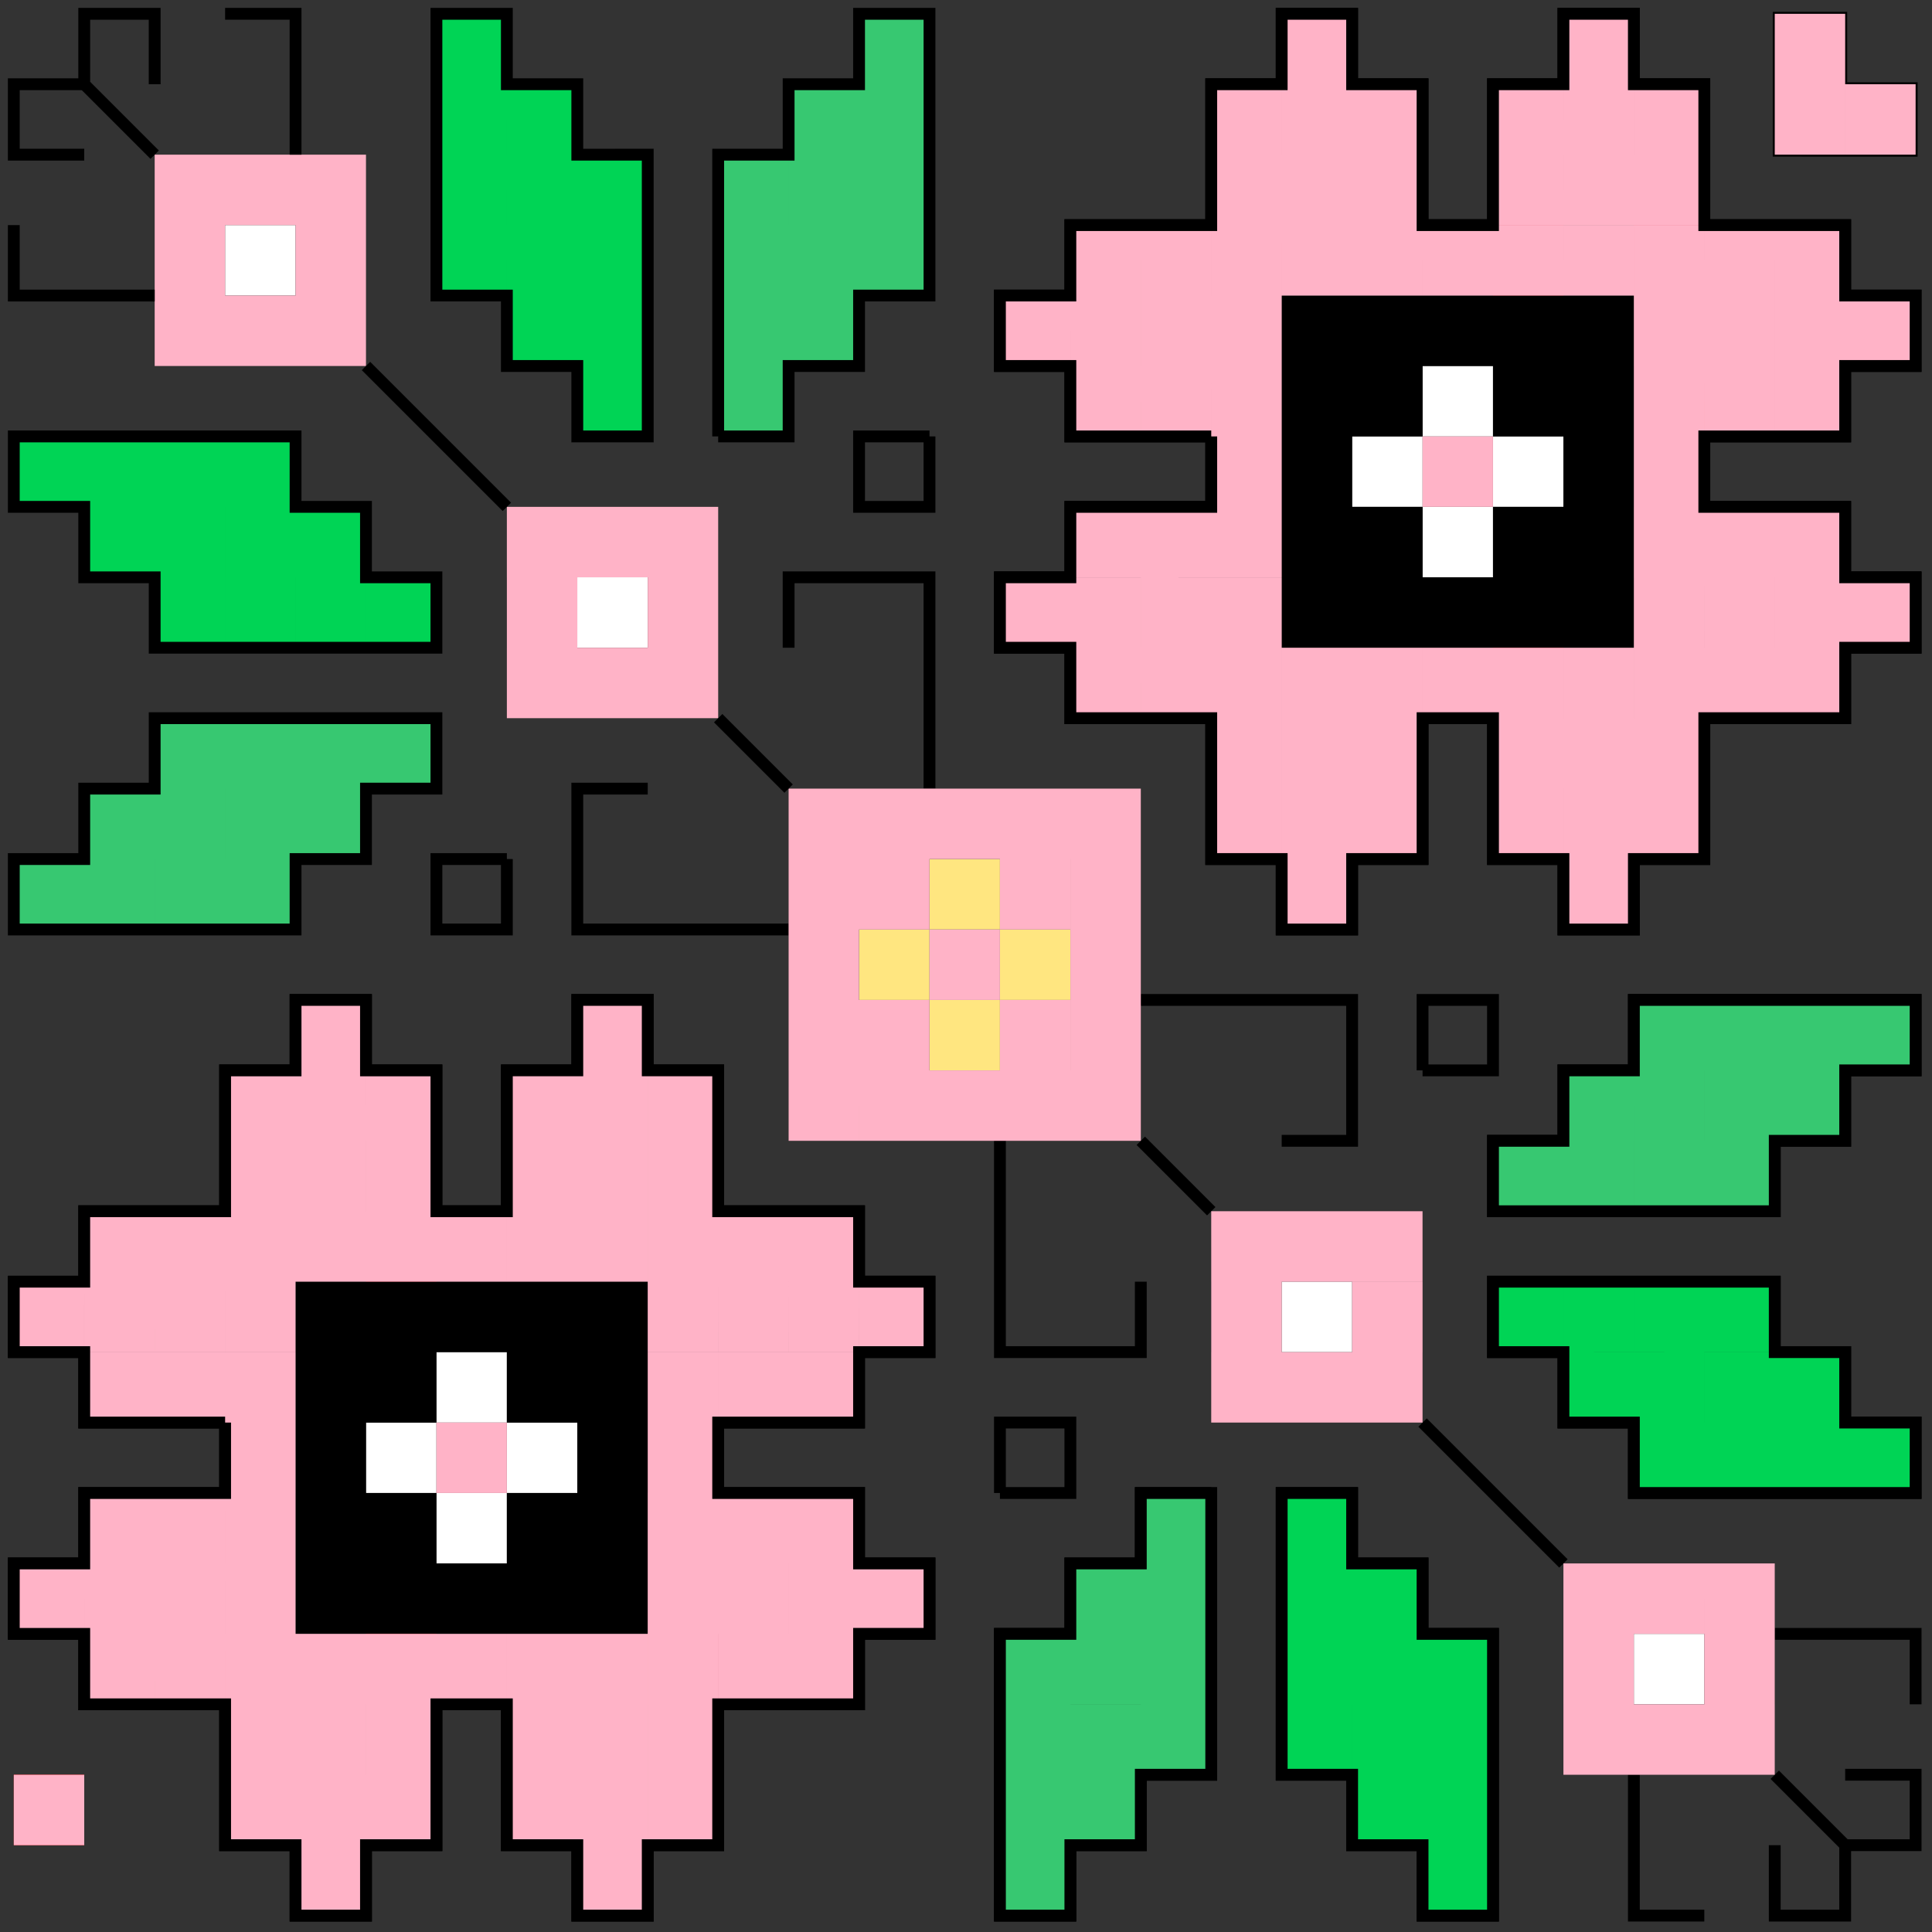 <?xml version="1.0" encoding="UTF-8" standalone="no"?>
<!-- Created with Inkscape (http://www.inkscape.org/) -->

<svg
   width="490mm"
   height="490mm"
   viewBox="0 0 490 490"
   version="1.1"
   id="svg47918"
   inkscape:version="1.1.2 (b8e25be833, 2022-02-05)"
   sodipodi:docname="logo_klarna.svg"
   xmlns:inkscape="http://www.inkscape.org/namespaces/inkscape"
   xmlns:sodipodi="http://sodipodi.sourceforge.net/DTD/sodipodi-0.dtd"
   xmlns="http://www.w3.org/2000/svg"
   xmlns:svg="http://www.w3.org/2000/svg">
  <rect x="0" y="0" width="490" height="490" fill="#333333" stroke="none"/>
  <sodipodi:namedview
     id="namedview47920"
     pagecolor="#ffffff"
     bordercolor="#666666"
     borderopacity="1.0"
     inkscape:pageshadow="2"
     inkscape:pageopacity="0.0"
     inkscape:pagecheckerboard="0"
     inkscape:document-units="mm"
     showgrid="false"
     inkscape:zoom="0.088862584"
     inkscape:cx="1699.2529"
     inkscape:cy="28.133325"
     inkscape:window-width="1920"
     inkscape:window-height="991"
     inkscape:window-x="-9"
     inkscape:window-y="-9"
     inkscape:window-maximized="1"
     inkscape:current-layer="layer1" />
  <defs
     id="defs47915" />
  <g
     inkscape:label="Слой 1"
     inkscape:groupmode="layer"
     id="layer1">
    <path
       id="rect66-6-4"
       style="fill:#ffe680;fill-opacity:1;fill-rule:evenodd;stroke-width:0.265"
       d="m 235.741,217.876 h 17.865 v 17.865 h -17.865 z m -17.865,17.865 h 17.865 v 17.865 h -17.865 z m 17.865,17.865 h 17.865 v 17.865 h -17.865 z m 17.865,-17.865 h 17.865 v 17.865 h -17.865 z" />
    <rect
       style="fill:#ffffff;fill-rule:evenodd;stroke-width:0.265"
       id="rect66-834-2-0"
       width="17.865"
       height="17.865"
       x="325.064"
       y="325.064" />
    <rect
       style="fill:#ff0000;fill-rule:evenodd;stroke-width:0.265"
       id="rect66-23-5-0"
       width="17.865"
       height="17.865"
       x="378.658"
       y="164.282" />
    <rect
       style="fill:#ff0000;fill-rule:evenodd;stroke-width:0.265"
       id="rect66-23-5-9-5"
       width="17.865"
       height="17.865"
       x="307.199"
       y="57.094" />
    <rect
       style="fill:#ff0000;fill-rule:evenodd;stroke-width:0.265"
       id="rect66-23-5-2-7-0"
       width="17.865"
       height="17.865"
       x="429.275"
       y="90.962" />
    <rect
       style="fill:#ff0000;fill-rule:evenodd;stroke-width:0.265"
       id="rect66-23-4-4-0"
       width="17.865"
       height="17.865"
       x="414.387"
       y="57.094" />
    <rect
       style="fill:#ffffff;fill-opacity:1;fill-rule:evenodd;stroke-width:0.265"
       id="rect66-23-4-1-04-3"
       width="17.865"
       height="17.865"
       x="360.793"
       y="128.553" />
    <rect
       style="fill:#ffffff;fill-opacity:1;fill-rule:evenodd;stroke-width:0.265"
       id="rect66-23-4-1-04-3-9"
       width="17.865"
       height="17.865"
       x="360.793"
       y="92.823" />
    <rect
       style="fill:#ffffff;fill-opacity:1;fill-rule:evenodd;stroke-width:0.265"
       id="rect66-23-55-4-1-3-5"
       width="17.865"
       height="17.865"
       x="342.929"
       y="110.688" />
    <rect
       style="fill:#ffffff;fill-opacity:1;fill-rule:evenodd;stroke-width:0.265"
       id="rect66-23-55-9-3-2-9"
       width="17.865"
       height="17.865"
       x="378.658"
       y="110.688" />
    <rect
       style="fill:#ff0000;fill-rule:evenodd;stroke-width:0.265"
       id="rect29659"
       width="17.865"
       height="17.865"
       x="378.658"
       y="-74.959"
       transform="scale(1,-1)" />
    <path
       style="fill:none;stroke:#000000;stroke-width:3;stroke-linecap:butt;stroke-linejoin:miter;stroke-miterlimit:4;stroke-dasharray:none;stroke-opacity:1"
       d="m 307.199,110.688 v 17.865 h -35.729 v 17.865 h -17.865 v 17.865 h 17.865 v 17.865 h 35.729 l -1e-5,35.729 h 17.865 v 17.865 h 17.865 v -17.865 h 17.865 v -35.729 h 17.865 l -2e-5,35.729 h 17.865 v 17.865 h 17.865 v -17.865 h 17.865 v -35.729 h 35.729 l 3e-5,-17.865 h 17.865 V 146.417 h -17.865 v -17.865 h -35.729 l 6e-5,-17.865 h 35.729 l 3e-5,-17.865 h 17.865 V 74.959 h -17.865 l -3e-5,-17.865 -35.729,1.6e-5 V 21.365 H 414.387 V 3.5 h -17.865 v 17.865 h -17.865 l 2e-5,35.729 -17.865,5e-6 V 21.365 H 342.929 V 3.5 h -17.865 v 17.865 h -17.865 l 1e-5,35.729 H 271.47 V 74.959 H 253.605 v 17.865 h 17.865 l -1e-5,17.865 h 35.729"
       id="path30042" />
    <path
       style="fill:none;stroke:#000000;stroke-width:1;stroke-linecap:butt;stroke-linejoin:miter;stroke-miterlimit:4;stroke-dasharray:none;stroke-opacity:1"
       d="M 450.117,39.229 V 3.5 h 17.865 v 17.865 h 17.865 v 17.865 z"
       id="path30044" />
    <rect
       style="fill:#ff0000;fill-rule:evenodd;stroke-width:0.265"
       id="rect66-23-5-0-7"
       width="17.865"
       height="17.865"
       x="-110.688"
       y="-325.064"
       transform="scale(-1)" />
    <rect
       style="fill:#ff0000;fill-rule:evenodd;stroke-width:0.265"
       id="rect66-23-5-9-5-1"
       width="17.865"
       height="17.865"
       x="-182.147"
       y="-432.252"
       transform="scale(-1)" />
    <rect
       style="fill:#ff0000;fill-rule:evenodd;stroke-width:0.265"
       id="rect66-23-5-2-7-0-5"
       width="17.865"
       height="17.865"
       x="-60.071"
       y="-398.383"
       transform="scale(-1)" />
    <rect
       style="fill:#ff0000;fill-rule:evenodd;stroke-width:0.265"
       id="rect66-23-4-4-0-0"
       width="17.865"
       height="17.865"
       x="-74.959"
       y="-432.252"
       transform="scale(-1)" />
    <rect
       style="fill:#ffffff;fill-opacity:1;fill-rule:evenodd;stroke-width:0.265"
       id="rect66-23-4-1-04-3-2"
       width="17.865"
       height="17.865"
       x="-128.553"
       y="-360.793"
       transform="scale(-1)" />
    <rect
       style="fill:#ffffff;fill-opacity:1;fill-rule:evenodd;stroke-width:0.265"
       id="rect66-23-4-1-04-3-9-4"
       width="17.865"
       height="17.865"
       x="-128.553"
       y="-396.523"
       transform="scale(-1)" />
    <rect
       style="fill:#ffffff;fill-opacity:1;fill-rule:evenodd;stroke-width:0.265"
       id="rect66-23-55-4-1-3-5-4"
       width="17.865"
       height="17.865"
       x="-146.417"
       y="-378.658"
       transform="scale(-1)" />
    <rect
       style="fill:#ffffff;fill-opacity:1;fill-rule:evenodd;stroke-width:0.265"
       id="rect66-23-55-9-3-2-9-9"
       width="17.865"
       height="17.865"
       x="-110.688"
       y="-378.658"
       transform="scale(-1)" />
    <path
       id="rect66-23-55-9-3-0-3-7-5"
       style="fill:#000000;fill-opacity:1;fill-rule:evenodd;stroke-width:0.265"
       d="M 92.823,378.658 H 74.959 v -17.865 h 17.865 z m 71.459,0 h -17.865 v -17.865 h 17.865 z M 92.823,396.523 H 74.959 v -17.865 h 17.865 z m 17.865,0 H 92.823 v -17.865 h 17.865 z m 53.594,0 h -17.865 v -17.865 h 17.865 z m -17.865,0 h -17.865 v -17.865 h 17.865 z M 92.823,360.793 H 74.959 v -17.865 h 17.865 z m 17.865,0 H 92.823 v -17.865 h 17.865 z m 53.594,0 h -17.865 v -17.865 h 17.865 z m -17.865,0 h -17.865 v -17.865 h 17.865 z m -17.865,53.594 h -17.865 v -17.865 h 17.865 z m -35.729,0 H 74.959 v -17.865 h 17.865 z m 17.865,0 H 92.823 v -17.865 h 17.865 z m 53.594,0 h -17.865 v -17.865 h 17.865 z m -17.865,0 h -17.865 v -17.865 h 17.865 z m -17.865,-71.459 h -17.865 v -17.865 h 17.865 z m -35.729,0 H 74.959 v -17.865 h 17.865 z m 17.865,0 H 92.823 v -17.865 h 17.865 z m 53.594,0 h -17.865 v -17.865 h 17.865 z m -17.865,0 h -17.865 v -17.865 h 17.865 z M 396.523,110.688 h 17.865 v 17.865 h -17.865 z m -71.459,0 h 17.865 v 17.865 h -17.865 z m 71.459,-17.865 h 17.865 v 17.865 h -17.865 z m -17.865,0 h 17.865 v 17.865 h -17.865 z m -53.594,0 h 17.865 v 17.865 h -17.865 z m 17.865,0 h 17.865 v 17.865 h -17.865 z m 53.594,35.729 h 17.865 v 17.865 h -17.865 z m -17.865,0 h 17.865 v 17.865 h -17.865 z m -53.594,0 h 17.865 v 17.865 h -17.865 z m 17.865,0 h 17.865 v 17.865 h -17.865 z m 17.865,-53.594 h 17.865 v 17.865 h -17.865 z m 35.729,0 h 17.865 v 17.865 h -17.865 z m -17.865,0 h 17.865 v 17.865 h -17.865 z m -53.594,0 h 17.865 v 17.865 h -17.865 z m 17.865,0 h 17.865 v 17.865 h -17.865 z m 17.865,71.459 h 17.865 v 17.865 h -17.865 z m 35.729,0 h 17.865 v 17.865 h -17.865 z m -17.865,0 h 17.865 v 17.865 h -17.865 z m -53.594,0 h 17.865 v 17.865 h -17.865 z m 17.865,0 h 17.865 v 17.865 h -17.865 z" />
    <rect
       style="fill:#ff0000;fill-rule:evenodd;stroke-width:0.265"
       id="rect29659-1"
       width="17.865"
       height="17.865"
       x="-110.688"
       y="414.387"
       transform="scale(-1,1)" />
    <rect
       style="fill:#ff0000;fill-rule:evenodd;stroke-width:0.265"
       id="rect66-23-5-2-7-1-3"
       width="17.865"
       height="17.865"
       x="-21.365"
       y="-467.981"
       transform="scale(-1)" />
    <path
       style="fill:none;stroke:#000000;stroke-width:3;stroke-linecap:butt;stroke-linejoin:miter;stroke-miterlimit:4;stroke-dasharray:none;stroke-opacity:1"
       d="m 182.147,378.658 v -17.865 h 35.729 v -17.865 h 17.865 v -17.865 h -17.865 v -17.865 h -35.729 l 1e-5,-35.729 H 164.282 v -17.865 h -17.865 v 17.865 H 128.553 v 35.729 l -17.865,1e-5 2e-5,-35.729 H 92.823 V 253.605 H 74.959 v 17.865 H 57.094 v 35.729 H 21.365 l -3e-5,17.865 H 3.5 v 17.865 h 17.865 v 17.865 h 35.729 l -6e-5,17.865 H 21.365 l -3e-5,17.865 H 3.5 v 17.865 h 17.865 l 3e-5,17.865 35.729,-2e-5 v 35.729 h 17.865 v 17.865 h 17.865 v -17.865 h 17.865 l -2e-5,-35.729 17.865,-1e-5 v 35.729 h 17.865 V 485.846 H 164.282 v -17.865 h 17.865 l -1e-5,-35.729 h 35.729 v -17.865 h 17.865 v -17.865 h -17.865 l 1e-5,-17.865 h -35.729"
       id="path30042-5" />
    <path
       style="fill:none;stroke:#000000;stroke-width:3;stroke-linecap:butt;stroke-linejoin:miter;stroke-miterlimit:4;stroke-dasharray:none;stroke-opacity:1"
       d="m 289.335,253.605 h 53.594 v 35.729 h -17.865"
       id="path33361" />
    <path
       style="fill:none;stroke:#000000;stroke-width:3;stroke-linecap:butt;stroke-linejoin:miter;stroke-miterlimit:4;stroke-dasharray:none;stroke-opacity:1"
       d="m 253.605,289.335 v 53.594 h 35.729 v -17.865"
       id="path33361-8" />
    <rect
       style="fill:#ffffff;fill-rule:evenodd;stroke-width:0.265"
       id="rect66-834-2-0-9"
       width="17.865"
       height="17.865"
       x="414.387"
       y="414.387" />
    <path
       style="fill:none;stroke:#000000;stroke-width:3;stroke-linecap:butt;stroke-linejoin:miter;stroke-miterlimit:4;stroke-dasharray:none;stroke-opacity:1"
       d="m 289.335,289.335 17.865,17.865"
       id="path34151" />
    <path
       style="fill:none;stroke:#000000;stroke-width:3;stroke-linecap:butt;stroke-linejoin:miter;stroke-miterlimit:4;stroke-dasharray:none;stroke-opacity:1"
       d="m 307.199,378.658 -2e-5,71.459 h -17.865 v 17.865 h -17.865 l -2e-5,17.865 h -17.865 l 5e-5,-71.459 h 17.865 l -10e-6,-17.865 h 17.865 v -17.865 h 17.865"
       id="path35981" />
    <path
       style="fill:none;stroke:#000000;stroke-width:3;stroke-linecap:butt;stroke-linejoin:miter;stroke-miterlimit:4;stroke-dasharray:none;stroke-opacity:1"
       d="m 325.064,450.116 -1e-5,-71.459 h 17.865 l 3e-5,17.865 h 17.865 v 17.865 h 17.865 l 6e-5,71.459 h -17.865 l -1e-5,-17.865 h -17.865 v -17.865 z"
       id="path35983" />
    <path
       style="fill:none;stroke:#000000;stroke-width:3;stroke-linecap:butt;stroke-linejoin:miter;stroke-miterlimit:4;stroke-dasharray:none;stroke-opacity:1"
       d="m 378.658,325.064 v 17.865 h 17.865 l 5e-5,17.865 h 17.865 v 17.865 l 71.459,3e-5 v -17.865 l -17.865,10e-6 v -17.865 l -17.865,-6e-5 V 325.064 Z"
       id="path35985" />
    <path
       style="fill:none;stroke:#000000;stroke-width:3;stroke-linecap:butt;stroke-linejoin:miter;stroke-miterlimit:4;stroke-dasharray:none;stroke-opacity:1"
       d="m 378.658,307.199 v -17.865 h 17.865 l 5e-5,-17.865 h 17.865 v -17.865 l 71.459,-3e-5 v 17.865 l -17.865,-10e-6 v 17.865 l -17.865,6e-5 v 17.865 z"
       id="path35985-9" />
    <path
       style="fill:none;stroke:#000000;stroke-width:3;stroke-linecap:butt;stroke-linejoin:miter;stroke-miterlimit:4;stroke-dasharray:none;stroke-opacity:1"
       d="m 360.793,360.793 35.729,35.729"
       id="path36388" />
    <path
       style="fill:none;stroke:#000000;stroke-width:3;stroke-linecap:butt;stroke-linejoin:miter;stroke-miterlimit:4;stroke-dasharray:none;stroke-opacity:1"
       d="m 253.605,378.658 v -17.865 h 17.865 v 17.865 h -17.865"
       id="path36627" />
    <path
       style="fill:none;stroke:#000000;stroke-width:3;stroke-linecap:butt;stroke-linejoin:miter;stroke-miterlimit:4;stroke-dasharray:none;stroke-opacity:1"
       d="m 360.793,271.47 v -17.865 h 17.865 v 17.865 h -17.865"
       id="path36627-0" />
    <path
       style="fill:none;stroke:#000000;stroke-width:3;stroke-linecap:butt;stroke-linejoin:miter;stroke-miterlimit:4;stroke-dasharray:none;stroke-opacity:1"
       d="m 414.387,450.116 v 35.729 h 17.865"
       id="path36963" />
    <path
       style="fill:none;stroke:#000000;stroke-width:3;stroke-linecap:butt;stroke-linejoin:miter;stroke-miterlimit:4;stroke-dasharray:none;stroke-opacity:1"
       d="m 450.117,414.387 h 35.729 v 17.865"
       id="path36963-5" />
    <path
       style="fill:none;stroke:#000000;stroke-width:3;stroke-linecap:butt;stroke-linejoin:miter;stroke-miterlimit:4;stroke-dasharray:none;stroke-opacity:1"
       d="m 450.117,450.116 17.865,17.865 1.1e-4,17.865 h -17.865 l -5e-5,-17.865"
       id="path37449" />
    <path
       style="fill:none;stroke:#000000;stroke-width:3;stroke-linecap:butt;stroke-linejoin:miter;stroke-miterlimit:4;stroke-dasharray:none;stroke-opacity:1"
       d="m 467.981,467.981 17.865,6e-5 V 450.116 l -17.865,-3e-5"
       id="path37666" />
    <rect
       style="fill:#ffffff;fill-rule:evenodd;stroke-width:0.265"
       id="rect66-834-2-0-8"
       width="17.865"
       height="17.865"
       x="-164.282"
       y="-164.282"
       transform="scale(-1)" />
    <path
       style="fill:none;stroke:#000000;stroke-width:3;stroke-linecap:butt;stroke-linejoin:miter;stroke-miterlimit:4;stroke-dasharray:none;stroke-opacity:1"
       d="m 200.011,235.741 h -53.594 v -35.729 h 17.865"
       id="path33361-0" />
    <path
       style="fill:none;stroke:#000000;stroke-width:3;stroke-linecap:butt;stroke-linejoin:miter;stroke-miterlimit:4;stroke-dasharray:none;stroke-opacity:1"
       d="M 235.741,200.011 V 146.417 H 200.011 V 164.282"
       id="path33361-8-0" />
    <rect
       style="fill:#ffffff;fill-rule:evenodd;stroke-width:0.265"
       id="rect66-834-2-0-9-7"
       width="17.865"
       height="17.865"
       x="-74.959"
       y="-74.959"
       transform="scale(-1)" />
    <path
       id="rect66-23-0-2-7-5-8"
       style="fill:#ffb3c7;fill-opacity:1;fill-rule:evenodd;stroke-width:0.265"
       d="M 57.094,57.094 H 39.229 V 39.229 h 17.865 z m 17.865,0 H 57.094 V 39.229 H 74.959 Z m 17.865,0 H 74.959 V 39.229 H 92.823 Z M 57.094,92.823 H 39.229 V 74.959 h 17.865 z m 17.865,0 H 57.094 V 74.959 H 74.959 Z m 17.865,0 H 74.959 V 74.959 H 92.823 Z M 57.094,74.959 H 39.229 V 57.094 h 17.865 z m 35.729,0 H 74.959 V 57.094 h 17.865 z m 53.594,71.459 h -17.865 v -17.865 h 17.865 z m 17.865,0 h -17.865 v -17.865 h 17.865 z m 17.865,0 h -17.865 v -17.865 h 17.865 z m -35.729,35.729 h -17.865 v -17.865 h 17.865 z m 17.865,0 h -17.865 v -17.865 h 17.865 z m 17.865,0 h -17.865 v -17.865 h 17.865 z m -35.729,-17.865 h -17.865 v -17.865 h 17.865 z m 35.729,0 h -17.865 v -17.865 h 17.865 z M 432.252,432.252 h 17.865 v 17.865 h -17.865 z m -17.865,0 h 17.865 v 17.865 h -17.865 z m -17.865,0 h 17.865 v 17.865 h -17.865 z m 35.729,-35.729 h 17.865 v 17.865 H 432.252 Z m -17.865,0 h 17.865 v 17.865 h -17.865 z m -17.865,0 h 17.865 v 17.865 h -17.865 z m 35.729,17.865 h 17.865 v 17.865 H 432.252 Z m -35.729,0 h 17.865 v 17.865 h -17.865 z m -53.594,-71.459 h 17.865 v 17.865 h -17.865 z m -17.865,0 h 17.865 v 17.865 h -17.865 z m -17.865,0 h 17.865 v 17.865 h -17.865 z m 35.729,-35.729 h 17.865 v 17.865 h -17.865 z m -17.865,0 h 17.865 v 17.865 h -17.865 z m -17.865,0 h 17.865 v 17.865 H 307.199 Z M 39.229,450.117 v 35.729 H 21.365 V 467.981 H 3.5 v -17.865 z m -2.7e-5,35.729 H 21.365 v -17.865 h 17.865 z m 0,-17.865 H 21.365 V 450.117 H 39.229 Z M 110.688,414.387 H 92.823 v 17.865 h 17.865 z m 17.865,0 h -17.865 v 17.865 h 17.865 z m -17.865,35.729 H 92.823 v 17.865 h 17.865 z m -35.729,0 H 57.094 v 17.865 H 74.959 Z M 92.823,467.981 H 74.959 v 17.865 h 17.865 z m 0,-17.865 H 74.959 v 17.865 H 92.823 Z M 110.688,432.252 H 92.823 v 17.865 H 110.688 Z M 92.823,414.387 H 74.959 v 17.865 H 92.823 Z M 74.959,432.252 H 57.094 v 17.865 h 17.865 z m 17.865,0 H 74.959 v 17.865 h 17.865 z m 89.323,17.865 h -17.865 v 17.865 h 17.865 z m -35.729,-3e-5 h -17.865 v 17.865 h 17.865 z m 17.865,17.865 h -17.865 v 17.865 h 17.865 z m 0,-17.865 h -17.865 v 17.865 h 17.865 z M 74.959,414.387 H 57.094 v 17.865 h 17.865 z m 107.188,3e-5 h -17.865 v 17.865 h 17.865 z m 0,17.865 h -17.865 v 17.865 h 17.865 z m -35.729,-17.865 h -17.865 v 17.865 h 17.865 z m 17.865,0 h -17.865 v 17.865 h 17.865 z m -17.865,17.865 h -17.865 v 17.865 h 17.865 z m 17.865,0 h -17.865 v 17.865 h 17.865 z m -35.729,-53.594 h -17.865 v -17.865 h 17.865 z M 39.229,414.387 H 21.365 v -17.865 h 17.865 z m -17.865,0 H 3.5 v -17.865 h 17.865 z m 53.594,0 H 57.094 V 396.523 H 74.959 Z m -17.865,0 H 39.229 V 396.523 H 57.094 Z M 39.229,396.523 H 21.365 v -17.865 h 17.865 z m 35.729,0 H 57.094 V 378.658 H 74.959 Z m -17.865,0 H 39.229 v -17.865 h 17.865 z m 0,35.729 H 39.229 v -17.865 h 17.865 z m -17.865,0 H 21.365 v -17.865 h 17.865 z m 6.1e-5,-89.323 H 21.365 v -17.865 h 17.865 z m -17.865,0 H 3.5 v -17.865 h 17.865 z m 53.594,0 H 57.094 v -17.865 h 17.865 z m -17.865,0 H 39.229 v -17.865 h 17.865 z m 142.917,71.459 h -17.865 v -17.865 h 17.865 z m -17.865,0 h -17.865 v -17.865 h 17.865 z m 53.594,0 h -17.865 v -17.865 h 17.865 z m -17.865,0 h -17.865 v -17.865 h 17.865 z m -3e-5,17.865 h -17.865 v -17.865 h 17.865 z m -17.865,0 h -17.865 v -17.865 h 17.865 z m 17.865,-35.729 h -17.865 v -17.865 h 17.865 z m -17.865,0 h -17.865 v -17.865 h 17.865 z m -17.865,0 h -17.865 v -17.865 h 17.865 z m 17.865,-53.594 H 182.147 V 325.064 h 17.865 z m -17.865,0 H 164.282 V 325.064 h 17.865 z m 53.594,0 H 217.876 V 325.064 h 17.865 z m -17.865,0 H 200.011 V 325.064 h 17.865 z M 110.688,325.064 H 92.823 v -17.865 h 17.865 z m 17.865,0 h -17.865 v -17.865 h 17.865 z M 110.688,289.335 H 92.823 v -17.865 h 17.865 z m -35.729,0 H 57.094 V 271.47 H 74.959 Z M 92.823,271.47 H 74.959 v -17.865 h 17.865 z m 0,17.865 H 74.959 v -17.865 h 17.865 z m 17.865,17.865 H 92.823 V 289.335 H 110.688 Z M 39.229,325.064 H 21.365 v -17.865 h 17.865 z m 53.594,0 H 74.959 V 307.199 H 92.823 Z M 74.959,307.199 H 57.094 v -17.865 h 17.865 z m 17.865,0 H 74.959 v -17.865 h 17.865 z m 89.323,-17.865 h -17.865 v -17.865 h 17.865 z m -35.729,0 h -17.865 v -17.865 h 17.865 z m 17.865,-17.865 h -17.865 v -17.865 h 17.865 z m 0,17.865 h -17.865 v -17.865 h 17.865 z M 74.959,325.064 H 57.094 v -17.865 h 17.865 z m -17.865,0 H 39.229 v -17.865 h 17.865 z m 17.865,35.729 H 57.094 v -17.865 h 17.865 z m -17.865,0 H 39.229 v -17.865 h 17.865 z m -17.865,0 H 21.365 v -17.865 h 17.865 z m 178.647,-3e-5 h -17.865 v -17.865 h 17.865 z m -17.865,0 h -17.865 v -17.865 h 17.865 z M 74.959,378.658 H 57.094 v -17.865 h 17.865 z m 107.188,-3e-5 h -17.865 v -17.865 h 17.865 z m 0,-17.865 h -17.865 v -17.865 h 17.865 z m 35.729,-35.729 h -17.865 v -17.865 h 17.865 z m -17.865,0 h -17.865 v -17.865 h 17.865 z m -17.865,0 h -17.865 v -17.865 h 17.865 z m 0,-17.865 h -17.865 v -17.865 h 17.865 z m -35.729,17.865 h -17.865 v -17.865 h 17.865 z m 17.865,0 h -17.865 v -17.865 h 17.865 z m -17.865,-17.865 h -17.865 v -17.865 h 17.865 z m 17.865,0 h -17.865 v -17.865 h 17.865 z M 467.981,21.365 h 17.865 V 39.229 H 467.981 Z M 450.117,3.5 h 17.865 V 21.365 h -17.865 z m 0,17.865 h 17.865 v 17.865 h -17.865 z m -71.459,53.594 h 17.865 V 57.094 h -17.865 z m -17.865,0 h 17.865 V 57.094 h -17.865 z m 17.865,-35.729 h 17.865 V 21.365 h -17.865 z m 35.729,1.5e-5 h 17.865 V 21.365 H 414.387 Z M 396.523,21.365 h 17.865 V 3.5 h -17.865 z m 0,17.865 h 17.865 V 21.365 h -17.865 z m -17.865,17.865 h 17.865 V 39.229 h -17.865 z m 17.865,17.865 h 17.865 V 57.094 h -17.865 z m 17.865,-17.865 h 17.865 V 39.229 h -17.865 z m -17.865,0 h 17.865 V 39.229 h -17.865 z m -89.323,-17.865 h 17.865 V 21.365 h -17.865 z m 35.729,7e-6 h 17.865 V 21.365 H 342.929 Z M 325.064,21.365 h 17.865 V 3.5 h -17.865 z m 0,17.865 h 17.865 V 21.365 h -17.865 z m 89.323,35.729 h 17.865 V 57.094 h -17.865 z m -107.188,-3.1e-5 h 17.865 V 57.094 h -17.865 z m 0,-17.865 h 17.865 V 39.229 h -17.865 z m 35.729,17.865 h 17.865 V 57.094 h -17.865 z m -17.865,-1.5e-5 h 17.865 V 57.094 H 325.064 Z M 342.929,57.094 h 17.865 V 39.229 h -17.865 z m -17.865,0 h 17.865 V 39.229 h -17.865 z m 35.729,53.594 h 17.865 v 17.865 h -17.865 z m 89.323,-35.729 h 17.865 v 17.865 h -17.865 z m 17.865,0 h 17.865 v 17.865 h -17.865 z m -53.594,0 h 17.865 v 17.865 h -17.865 z m 17.865,0 h 17.865 V 92.823 H 432.252 Z m 17.865,17.865 h 17.865 v 17.865 h -17.865 z m -35.729,0 h 17.865 v 17.865 h -17.865 z m 17.865,0 h 17.865 V 110.688 H 432.252 Z m 0,-35.729 h 17.865 V 74.959 H 432.252 Z m 17.865,0 h 17.865 v 17.865 h -17.865 z m -6e-5,89.323 h 17.865 v 17.865 h -17.865 z m 17.865,0 h 17.865 v 17.865 h -17.865 z m -53.594,0 h 17.865 v 17.865 h -17.865 z m 17.865,0 h 17.865 v 17.865 H 432.252 Z M 289.335,74.959 h 17.865 V 92.823 H 289.335 Z m 17.865,0 h 17.865 v 17.865 h -17.865 z m -53.594,0 h 17.865 V 92.823 H 253.605 Z m 17.865,0 h 17.865 v 17.865 h -17.865 z m 3e-5,-17.865 h 17.865 v 17.865 h -17.865 z m 17.865,0 h 17.865 V 74.959 H 289.335 Z m -17.865,35.729 h 17.865 v 17.865 h -17.865 z m 17.865,0 h 17.865 V 110.688 H 289.335 Z m 17.865,0 h 17.865 V 110.688 H 307.199 Z M 289.335,146.417 h 17.865 v 17.865 H 289.335 Z m 17.865,0 h 17.865 v 17.865 h -17.865 z m -53.594,0 h 17.865 v 17.865 h -17.865 z m 17.865,0 h 17.865 v 17.865 h -17.865 z m 107.188,17.865 h 17.865 v 17.865 h -17.865 z m -17.865,0 h 17.865 v 17.865 h -17.865 z m 17.865,35.729 h 17.865 v 17.865 h -17.865 z m 35.729,-1e-5 h 17.865 v 17.865 h -17.865 z m -17.865,17.865 h 17.865 v 17.865 h -17.865 z m 0,-17.865 h 17.865 v 17.865 h -17.865 z m -17.865,-17.865 h 17.865 v 17.865 h -17.865 z m 71.459,-17.865 h 17.865 v 17.865 h -17.865 z m -53.594,0 h 17.865 v 17.865 h -17.865 z m 17.865,17.865 h 17.865 v 17.865 h -17.865 z m -17.865,0 h 17.865 v 17.865 h -17.865 z m -89.323,17.865 h 17.865 v 17.865 h -17.865 z m 35.729,0 h 17.865 v 17.865 h -17.865 z m -17.865,17.865 h 17.865 v 17.865 h -17.865 z m 0,-17.865 h 17.865 v 17.865 h -17.865 z m 89.323,-35.729 h 17.865 v 17.865 h -17.865 z m 17.865,0 h 17.865 v 17.865 h -17.865 z m -17.865,-35.729 h 17.865 v 17.865 h -17.865 z m 17.865,0 h 17.865 v 17.865 h -17.865 z m 17.865,0 h 17.865 v 17.865 h -17.865 z m -178.647,3e-5 h 17.865 v 17.865 h -17.865 z m 17.865,0 h 17.865 v 17.865 H 289.335 Z m 125.053,-17.865 h 17.865 v 17.865 h -17.865 z m -107.188,2e-5 h 17.865 v 17.865 h -17.865 z m 0,17.865 h 17.865 v 17.865 h -17.865 z m -35.729,35.729 h 17.865 v 17.865 h -17.865 z m 17.865,0 h 17.865 v 17.865 H 289.335 Z m 17.865,0 h 17.865 v 17.865 h -17.865 z m 0,17.865 h 17.865 v 17.865 h -17.865 z m -35.729,71.459 h 17.865 v 17.865 h -17.865 z m 0,-17.865 h 17.865 v 17.865 h -17.865 z m 0,-17.865 h 17.865 v 17.865 h -17.865 z m 71.459,107.188 h 17.865 v 17.865 h -17.865 z m -35.729,0 h 17.865 v 17.865 h -17.865 z m -35.729,-53.594 h 17.865 v 17.865 h -17.865 z m -17.865,0 h 17.865 v 17.865 h -17.865 z m -17.865,0 h 17.865 v 17.865 h -17.865 z m -17.865,0 h 17.865 v 17.865 h -17.865 z m -17.865,0 h 17.865 V 289.335 H 200.011 Z M 342.929,164.282 h 17.865 v 17.865 h -17.865 z m -17.865,1e-5 h 17.865 v 17.865 h -17.865 z m 17.865,17.865 h 17.865 v 17.865 h -17.865 z m -17.865,0 h 17.865 v 17.865 h -17.865 z m -53.594,17.865 h 17.865 v 17.865 h -17.865 z m -17.865,0 h 17.865 v 17.865 h -17.865 z m -17.865,2e-5 h 17.865 v 17.865 h -17.865 z m -17.865,0 h 17.865 v 17.865 h -17.865 z m -17.865,0 h 17.865 v 17.865 h -17.865 z m 0,17.865 h 17.865 v 17.865 h -17.865 z m 0,17.865 h 17.865 v 17.865 h -17.865 z m 0,17.865 h 17.865 v 17.865 h -17.865 z m 17.865,2e-5 h 17.865 v 17.865 h -17.865 z m 0,-35.729 h 17.865 v 17.865 h -17.865 z m 35.729,35.729 h 17.865 v 17.865 h -17.865 z m 0,-35.729 h 17.865 v 17.865 h -17.865 z m -17.865,17.865 h 17.865 v 17.865 h -17.865 z" />
    <path
       style="fill:none;stroke:#000000;stroke-width:3;stroke-linecap:butt;stroke-linejoin:miter;stroke-miterlimit:4;stroke-dasharray:none;stroke-opacity:1"
       d="M 200.011,200.011 182.147,182.147"
       id="path34151-1" />
    <path
       id="rect66-23-0-2-7-8-2-7-7-3"
       style="fill:#00d455;fill-opacity:1;fill-rule:evenodd;stroke-width:0.265"
       d="m 39.229,146.417 v 17.865 H 57.094 V 146.417 Z M 3.5,110.688 v 17.865 h 17.865 v -17.865 z m 17.865,17.865 v 17.865 h 17.865 v -17.865 z m 0,-17.865 v 17.865 h 17.865 v -17.865 z m 17.865,0 v 17.865 h 17.865 v -17.865 z m 17.865,3e-5 v 17.865 h 17.865 v -17.865 z m -17.865,17.865 v 17.865 h 17.865 v -17.865 z m 35.729,3e-5 v 17.865 h 17.865 v -17.865 z m -17.865,0 v 17.865 h 17.865 v -17.865 z m 3e-5,17.865 v 17.865 h 17.865 v -17.865 z m 35.729,0 v 17.865 h 17.865 v -17.865 z m -17.865,0 v 17.865 H 92.823 V 146.417 Z M 164.282,57.094 H 146.417 V 39.229 h 17.865 z M 128.553,21.365 H 110.688 V 3.5 h 17.865 z M 146.417,39.229 H 128.553 V 21.365 h 17.865 z m -17.865,0 H 110.688 V 21.365 h 17.865 z m 0,17.865 H 110.688 V 39.229 h 17.865 z m 3e-5,17.865 H 110.688 V 57.094 h 17.865 z M 146.417,57.094 H 128.553 V 39.229 h 17.865 z m 3e-5,35.729 H 128.553 V 74.959 h 17.865 z m 0,-17.865 H 128.553 V 57.094 h 17.865 z m 17.865,0 H 146.417 V 57.094 h 17.865 z m 0,35.729 H 146.417 V 92.823 h 17.865 z m 0,-17.865 H 146.417 V 74.959 h 17.865 z M 450.117,342.929 V 325.064 h -17.865 v 17.865 z m 35.729,35.729 v -17.865 h -17.865 v 17.865 z m -17.865,-17.865 v -17.865 h -17.865 v 17.865 z m 0,17.865 v -17.865 h -17.865 v 17.865 z m -17.865,0 v -17.865 h -17.865 v 17.865 z m -17.865,-3e-5 v -17.865 h -17.865 v 17.865 z m 17.865,-17.865 v -17.865 h -17.865 v 17.865 z m -35.729,-3e-5 V 342.929 H 396.523 v 17.865 z m 17.865,0 v -17.865 h -17.865 v 17.865 z m -3e-5,-17.865 V 325.064 h -17.865 v 17.865 z m -35.729,0 V 325.064 H 378.658 v 17.865 z m 17.865,0 V 325.064 h -17.865 v 17.865 z m -89.323,89.323 h 17.865 v 17.865 h -17.865 z m 35.729,35.729 h 17.865 v 17.865 h -17.865 z m -17.865,-17.865 h 17.865 v 17.865 h -17.865 z m 17.865,0 h 17.865 v 17.865 h -17.865 z m 0,-17.865 h 17.865 v 17.865 h -17.865 z m -3e-5,-17.865 h 17.865 v 17.865 h -17.865 z m -17.865,17.865 h 17.865 v 17.865 h -17.865 z m -3e-5,-35.729 h 17.865 v 17.865 H 342.929 Z m 0,17.865 h 17.865 v 17.865 H 342.929 Z m -17.865,0 h 17.865 v 17.865 h -17.865 z m -3e-5,-35.729 h 17.865 v 17.865 h -17.865 z m 0,17.865 h 17.865 v 17.865 h -17.865 z" />
    <path
       id="rect66-23-0-2-7-8-2-7-78-7"
       style="fill:#37c871;fill-opacity:1;fill-rule:evenodd;stroke-width:0.265"
       d="m 57.094,235.741 v -17.865 h 17.865 v 17.865 z m 35.729,-35.729 v -17.865 h 17.865 v 17.865 z m -17.865,17.865 v -17.865 h 17.865 v 17.865 z m 0,-17.865 v -17.865 h 17.865 v 17.865 z m -17.865,0 v -17.865 h 17.865 v 17.865 z m -17.865,3e-5 v -17.865 h 17.865 v 17.865 z m 17.865,17.865 V 200.011 h 17.865 v 17.865 z m -35.729,4e-5 V 200.011 H 39.229 V 217.876 Z m 17.865,0 V 200.011 H 57.094 V 217.876 Z m 0,17.865 v -17.865 h 17.865 v 17.865 z m -35.729,0 v -17.865 h 17.865 v 17.865 z m 17.865,0 v -17.865 h 17.865 v 17.865 z M 182.147,57.094 h 17.865 V 39.229 h -17.865 z m 35.729,-35.729 h 17.865 V 3.5 H 217.876 Z M 200.011,39.229 h 17.865 V 21.365 h -17.865 z m 17.865,0 h 17.865 V 21.365 h -17.865 z m 0,17.865 h 17.865 V 39.229 h -17.865 z m -3e-5,17.865 h 17.865 V 57.094 H 217.876 Z M 200.011,57.094 h 17.865 V 39.229 h -17.865 z m -3e-5,35.729 h 17.865 V 74.959 h -17.865 z m 0,-17.865 h 17.865 V 57.094 h -17.865 z m -17.865,0 h 17.865 V 57.094 h -17.865 z m -3e-5,35.729 h 17.865 V 92.823 h -17.865 z m 0,-17.865 h 17.865 V 74.959 H 182.147 Z M 432.252,253.605 V 271.47 H 414.387 V 253.605 Z M 396.523,289.335 v 17.865 H 378.658 V 289.335 Z m 17.865,-17.865 V 289.335 H 396.523 v -17.865 z m 0,17.865 v 17.865 H 396.523 V 289.335 Z m 17.865,0 v 17.865 H 414.387 V 289.335 Z m 17.865,-3e-5 v 17.865 h -17.865 v -17.865 z m -17.865,-17.865 v 17.865 h -17.865 v -17.865 z m 35.729,-4e-5 v 17.865 h -17.865 v -17.865 z m -17.865,0 v 17.865 H 432.252 v -17.865 z m 0,-17.865 V 271.47 H 432.252 v -17.865 z m 35.729,0 v 17.865 h -17.865 v -17.865 z m -17.865,0 V 271.47 H 450.117 V 253.605 Z M 307.199,432.252 H 289.335 v 17.865 h 17.865 z m -35.729,35.729 h -17.865 v 17.865 h 17.865 z m 17.865,-17.865 h -17.865 v 17.865 h 17.865 z m -17.865,0 h -17.865 v 17.865 h 17.865 z m 0,-17.865 h -17.865 v 17.865 h 17.865 z m 3e-5,-17.865 h -17.865 v 17.865 h 17.865 z m 17.865,17.865 h -17.865 v 17.865 h 17.865 z m 3e-5,-35.729 h -17.865 v 17.865 h 17.865 z m 0,17.865 h -17.865 v 17.865 h 17.865 z m 17.865,0 H 289.335 v 17.865 h 17.865 z m 3e-5,-35.729 h -17.865 v 17.865 h 17.865 z m 0,17.865 h -17.865 v 17.865 h 17.865 z" />
    <path
       style="fill:none;stroke:#000000;stroke-width:3;stroke-linecap:butt;stroke-linejoin:miter;stroke-miterlimit:4;stroke-dasharray:none;stroke-opacity:1"
       d="m 182.147,110.688 2e-5,-71.459 h 17.865 V 21.365 h 17.865 l 2e-5,-17.865 h 17.865 l -5e-5,71.459 h -17.865 l 1e-5,17.865 H 200.011 v 17.865 h -17.865"
       id="path35981-3" />
    <path
       style="fill:none;stroke:#000000;stroke-width:3;stroke-linecap:butt;stroke-linejoin:miter;stroke-miterlimit:4;stroke-dasharray:none;stroke-opacity:1"
       d="m 164.282,39.229 1e-5,71.459 h -17.865 l -3e-5,-17.865 H 128.553 V 74.959 H 110.688 l -6e-5,-71.459 h 17.865 l 1e-5,17.865 h 17.865 v 17.865 z"
       id="path35983-7" />
    <path
       style="fill:none;stroke:#000000;stroke-width:3;stroke-linecap:butt;stroke-linejoin:miter;stroke-miterlimit:4;stroke-dasharray:none;stroke-opacity:1"
       d="M 110.688,164.282 V 146.417 H 92.823 l -5e-5,-17.865 H 74.959 v -17.865 l -71.459,-3e-5 v 17.865 l 17.865,-1e-5 v 17.865 l 17.865,6e-5 v 17.865 z"
       id="path35985-95" />
    <path
       style="fill:none;stroke:#000000;stroke-width:3;stroke-linecap:butt;stroke-linejoin:miter;stroke-miterlimit:4;stroke-dasharray:none;stroke-opacity:1"
       d="m 110.688,182.147 v 17.865 H 92.823 l -5e-5,17.865 H 74.959 v 17.865 l -71.459,3e-5 v -17.865 l 17.865,1e-5 v -17.865 l 17.865,-6e-5 v -17.865 z"
       id="path35985-9-6" />
    <path
       style="fill:none;stroke:#000000;stroke-width:3;stroke-linecap:butt;stroke-linejoin:miter;stroke-miterlimit:4;stroke-dasharray:none;stroke-opacity:1"
       d="M 128.553,128.553 92.823,92.823"
       id="path36388-9" />
    <path
       style="fill:none;stroke:#000000;stroke-width:3;stroke-linecap:butt;stroke-linejoin:miter;stroke-miterlimit:4;stroke-dasharray:none;stroke-opacity:1"
       d="m 235.741,110.688 v 17.865 h -17.865 v -17.865 h 17.865"
       id="path36627-2" />
    <path
       style="fill:none;stroke:#000000;stroke-width:3;stroke-linecap:butt;stroke-linejoin:miter;stroke-miterlimit:4;stroke-dasharray:none;stroke-opacity:1"
       d="m 128.553,217.876 v 17.865 h -17.865 v -17.865 h 17.865"
       id="path36627-0-9" />
    <path
       style="fill:none;stroke:#000000;stroke-width:3;stroke-linecap:butt;stroke-linejoin:miter;stroke-miterlimit:4;stroke-dasharray:none;stroke-opacity:1"
       d="M 74.959,39.229 V 3.5 H 57.094"
       id="path36963-1" />
    <path
       style="fill:none;stroke:#000000;stroke-width:3;stroke-linecap:butt;stroke-linejoin:miter;stroke-miterlimit:4;stroke-dasharray:none;stroke-opacity:1"
       d="M 39.229,74.959 H 3.5 v -17.865"
       id="path36963-5-4" />
    <path
       style="fill:none;stroke:#000000;stroke-width:3;stroke-linecap:butt;stroke-linejoin:miter;stroke-miterlimit:4;stroke-dasharray:none;stroke-opacity:1"
       d="M 39.229,39.229 21.365,21.365 21.365,3.5 h 17.865 l 5e-5,17.865"
       id="path37449-8" />
    <path
       style="fill:none;stroke:#000000;stroke-width:3;stroke-linecap:butt;stroke-linejoin:miter;stroke-miterlimit:4;stroke-dasharray:none;stroke-opacity:1"
       d="m 21.365,21.365 -17.865,-6e-5 v 17.865 l 17.865,3e-5"
       id="path37666-0" />
    <path
       style="fill:none;stroke:#000000;stroke-width:3;stroke-linecap:butt;stroke-linejoin:miter;stroke-miterlimit:4;stroke-dasharray:none;stroke-opacity:1"
       d="m 378.658,307.199 v -17.865 h 17.865 l 5e-5,-17.865 h 17.865 v -17.865 l 71.459,-3e-5 v 17.865 l -17.865,-10e-6 v 17.865 l -17.865,6e-5 v 17.865 z"
       id="path35985-9-3" />
    <path
       style="fill:none;stroke:#000000;stroke-width:3;stroke-linecap:butt;stroke-linejoin:miter;stroke-miterlimit:4;stroke-dasharray:none;stroke-opacity:1"
       d="m 378.658,325.064 v 17.865 h 17.865 l 5e-5,17.865 h 17.865 v 17.865 l 71.459,3e-5 v -17.865 l -17.865,10e-6 v -17.865 l -17.865,-6e-5 V 325.064 Z"
       id="path35985-9-3-3" />
    <path
       style="fill:none;stroke:#000000;stroke-width:3;stroke-linecap:butt;stroke-linejoin:miter;stroke-miterlimit:4;stroke-dasharray:none;stroke-opacity:1"
       d="m 325.064,378.658 h 17.865 v 17.865 l 17.865,5e-5 v 17.865 h 17.865 l 3e-5,71.459 h -17.865 l 1e-5,-17.865 h -17.865 l -6e-5,-17.865 h -17.865 z"
       id="path35985-9-3-4" />
    <path
       style="fill:none;stroke:#000000;stroke-width:3;stroke-linecap:butt;stroke-linejoin:miter;stroke-miterlimit:4;stroke-dasharray:none;stroke-opacity:1"
       d="m 307.199,378.658 h -17.865 v 17.865 l -17.865,5e-5 v 17.865 H 253.605 l -3e-5,71.459 h 17.865 l -10e-6,-17.865 h 17.865 l 6e-5,-17.865 h 17.865 z"
       id="path35985-9-3-1" />
    <path
       style="fill:none;stroke:#000000;stroke-width:3;stroke-linecap:butt;stroke-linejoin:miter;stroke-miterlimit:4;stroke-dasharray:none;stroke-opacity:1"
       d="m 307.199,110.688 v 17.865 h -35.729 v 17.865 H 253.605 V 164.282 h 17.865 v 17.865 h 35.729 l -10e-6,35.729 h 17.865 v 17.865 h 17.865 v -17.865 h 17.865 v -35.729 h 17.865 l -2e-5,35.729 h 17.865 v 17.865 h 17.865 v -17.865 h 17.865 v -35.729 h 35.729 l 3e-5,-17.865 h 17.865 V 146.417 H 467.981 v -17.865 h -35.729 l 6e-5,-17.865 h 35.729 l 3e-5,-17.865 h 17.865 V 74.959 h -17.865 l -3e-5,-17.865 -35.729,1.7e-5 V 21.365 H 414.387 V 3.5 H 396.523 V 21.365 H 378.658 l 2e-5,35.729 -17.865,6e-6 V 21.365 H 342.929 V 3.5 h -17.865 v 17.865 h -17.865 l 10e-6,35.729 H 271.47 V 74.959 H 253.605 V 92.823 h 17.865 l -10e-6,17.865 h 35.729"
       id="path30042-7" />
    <path
       style="fill:none;stroke:#000000;stroke-width:3;stroke-linecap:butt;stroke-linejoin:miter;stroke-miterlimit:4;stroke-dasharray:none;stroke-opacity:1"
       d="m 57.094,360.793 v 17.865 H 21.365 v 17.865 H 3.5 v 17.865 h 17.865 v 17.865 h 35.729 l -10e-6,35.729 h 17.865 v 17.865 H 92.823 v -17.865 h 17.865 v -35.729 h 17.865 l -2e-5,35.729 h 17.865 v 17.865 h 17.865 V 467.981 h 17.865 v -35.729 h 35.729 l 3e-5,-17.865 h 17.865 v -17.865 h -17.865 v -17.865 h -35.729 l 6e-5,-17.865 h 35.729 l 3e-5,-17.865 h 17.865 v -17.865 h -17.865 l -3e-5,-17.865 -35.729,2e-5 v -35.729 h -17.865 v -17.865 h -17.865 v 17.865 h -17.865 l 2e-5,35.729 -17.865,10e-6 V 271.47 H 92.823 V 253.605 H 74.959 v 17.865 H 57.094 l 10e-6,35.729 H 21.365 v 17.865 H 3.5 v 17.865 h 17.865 l -10e-6,17.865 h 35.729"
       id="path30042-8" />
  </g>
</svg>
